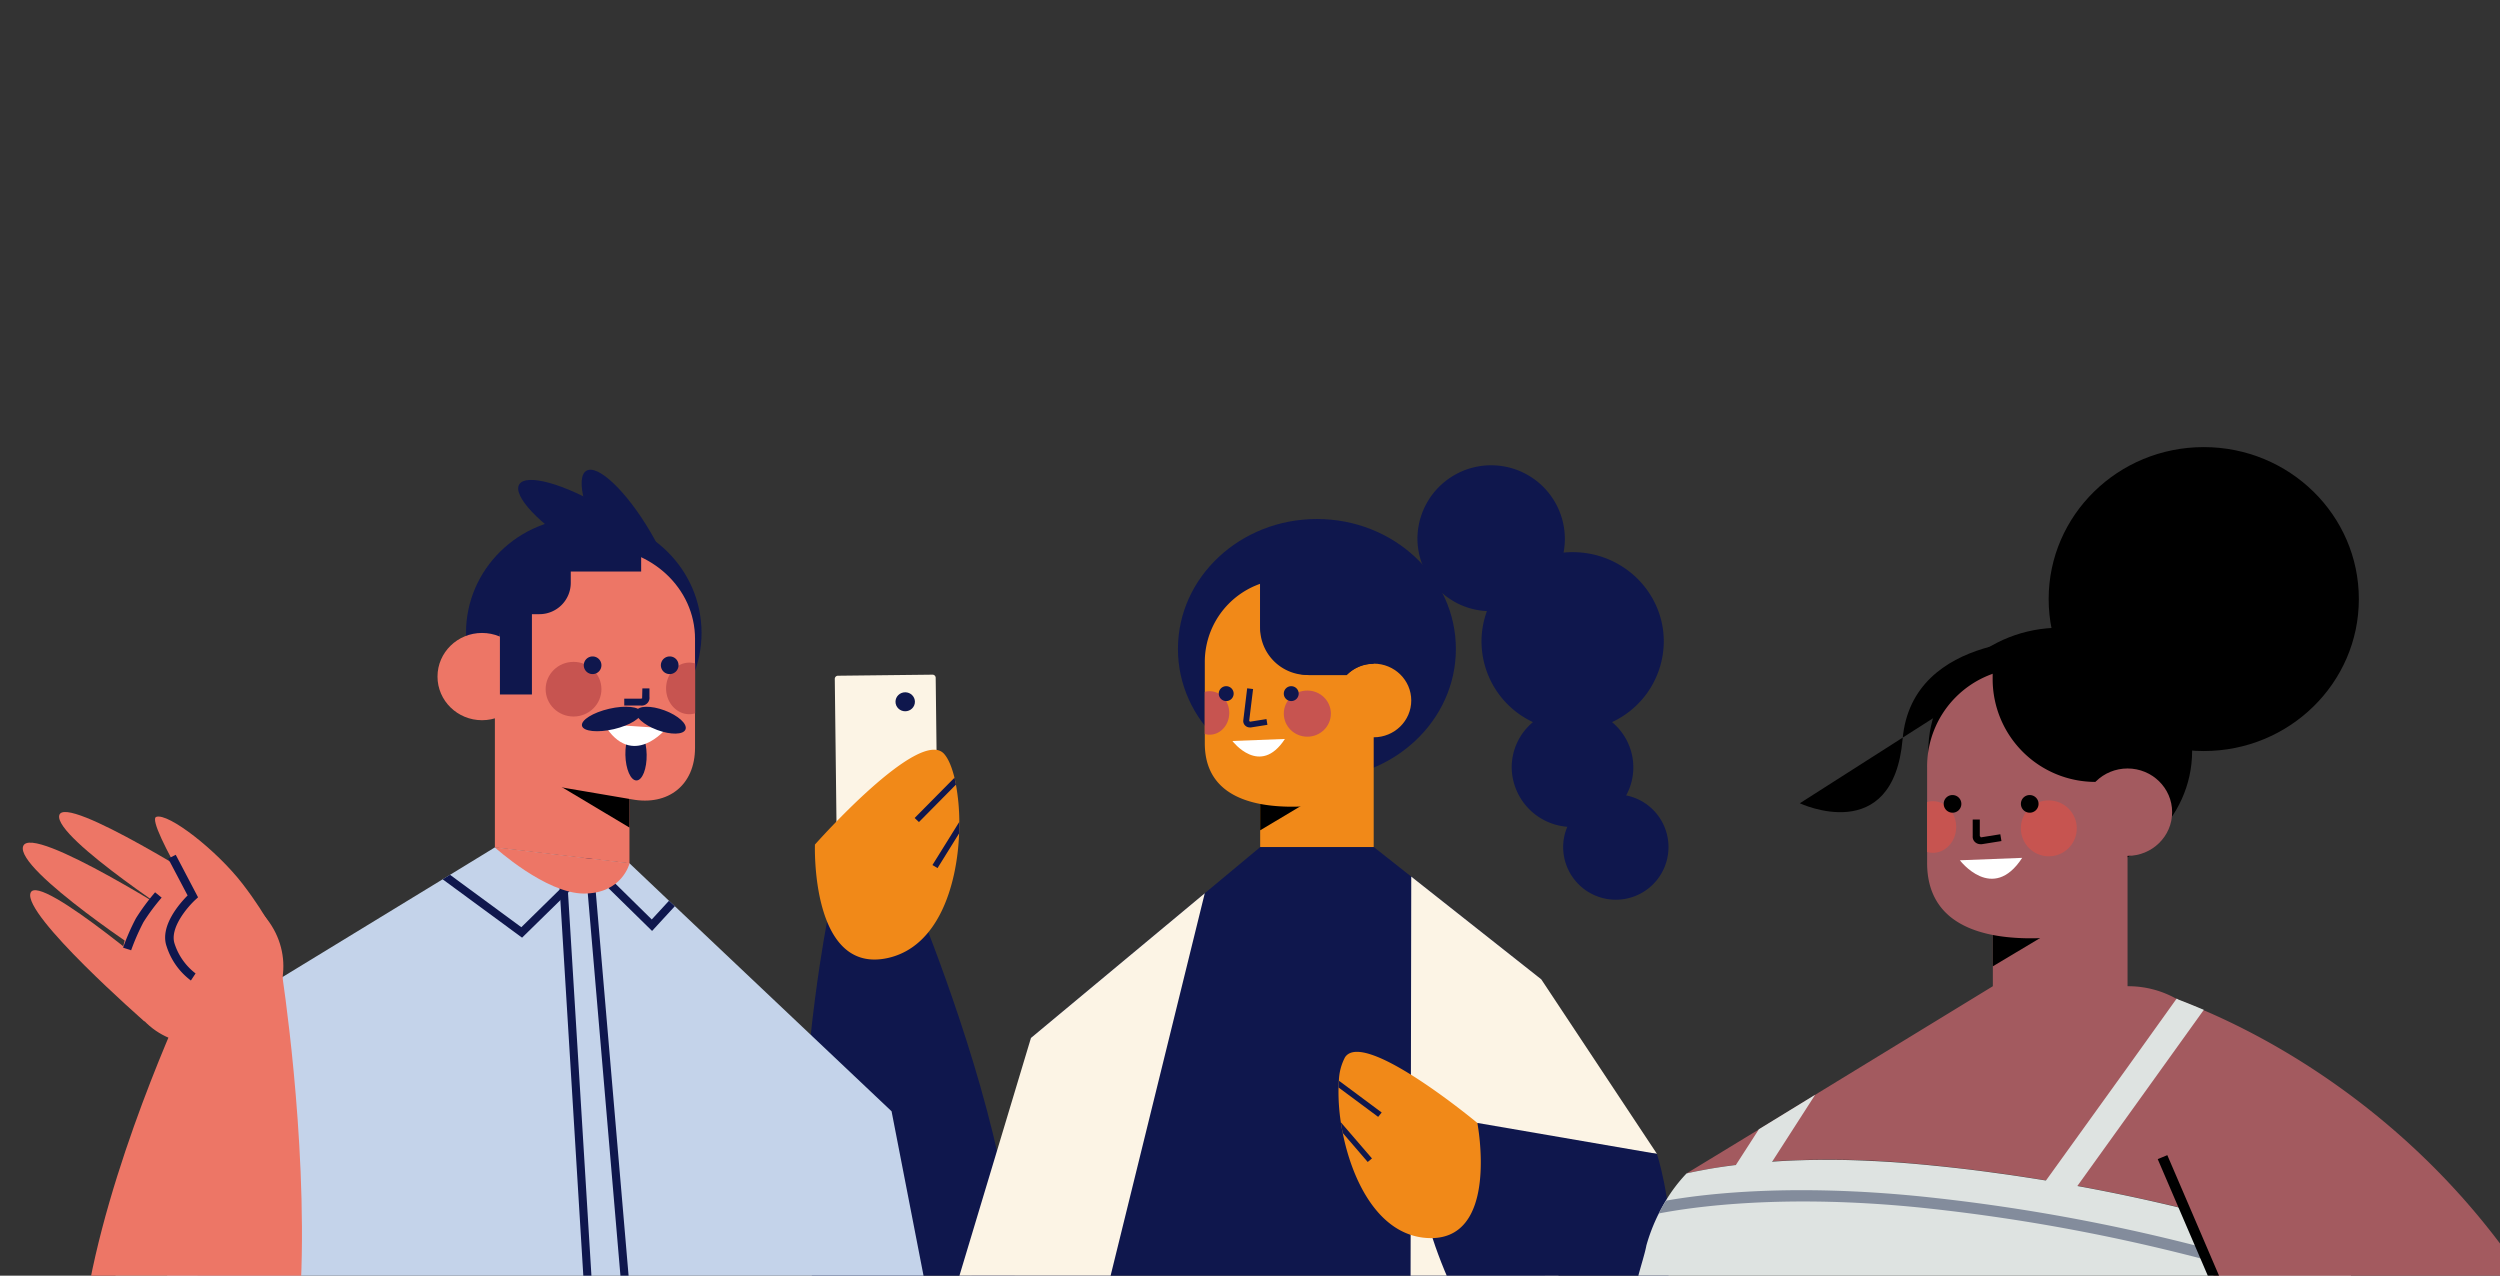 <svg xmlns="http://www.w3.org/2000/svg" xmlns:xlink="http://www.w3.org/1999/xlink" width="780" height="398" viewBox="0 0 780 398">
  <rect x="0" y="0" width="780" height="398" fill="#333333" stroke="none"/>
  <defs>
    <clipPath id="clip-path">
      <rect id="Retângulo_1730" data-name="Retângulo 1730" width="780" height="398" transform="translate(0 0.474)" fill="none"/>
    </clipPath>
    <clipPath id="clip-path-2">
      <rect id="SVGID" width="302.307" height="296.223" fill="none"/>
    </clipPath>
    <clipPath id="clip-ilustra-destaque_g">
      <rect width="780" height="398"/>
    </clipPath>
  </defs>
  <g id="ilustra-destaque_g" clip-path="url(#clip-ilustra-destaque_g)">
    <g id="_.ilustra-destaque" data-name=".ilustra-destaque" transform="translate(0 -0.474)" clip-path="url(#clip-path)">
      <g id="Grupo_33551" data-name="Grupo 33551" transform="translate(234.764 104.341)" clip-path="url(#clip-path-2)">
        <path id="Caminho_8487" data-name="Caminho 8487" d="M400.92,133.62a23,23,0,0,1,46,0,22.275,22.275,0,0,1-.409,4.235q1.394-.133,2.82-.133c15.714,0,28.453,12.484,28.453,27.876a27.865,27.865,0,0,1-16.156,25.156,18.3,18.3,0,0,1,4.423,22.867,16.432,16.432,0,1,1-19.661,16.133,16.01,16.01,0,0,1,1.3-6.347,18.8,18.8,0,0,1-17.361-18.522,18.367,18.367,0,0,1,6.635-14.132A27.854,27.854,0,0,1,420.913,165.6a27.323,27.323,0,0,1,1.692-9.487A22.735,22.735,0,0,1,400.92,133.62Z" transform="translate(-193.447 -69.32)" fill="#0f174d"/>
        <ellipse id="Elipse_339" data-name="Elipse 339" cx="43.359" cy="40.548" rx="43.359" ry="40.548" transform="translate(132.753 58.064)" fill="#0f174d"/>
        <rect id="Retângulo_1726" data-name="Retângulo 1726" width="35.419" height="40.394" transform="translate(158.408 120.042)" fill="#f18918"/>
        <path id="Caminho_8488" data-name="Caminho 8488" d="M356.55,204.483l21.807-2.643L356.55,214.866Z" transform="translate(-198.142 -59.672)"/>
        <path id="Caminho_8489" data-name="Caminho 8489" d="M392.328,210.479V168.748a25.853,25.853,0,0,0-25.7-26.008h0a25.853,25.853,0,0,0-25.7,26.008v25.2C340.919,224.655,392.328,210.479,392.328,210.479Z" transform="translate(-199.795 -65.923)" fill="#f18918"/>
        <path id="Caminho_8490" data-name="Caminho 8490" d="M340.92,174.592v13.125a5.285,5.285,0,0,0,1.515.221c3.384,0,6.126-3.041,6.126-6.789s-2.742-6.789-6.126-6.789a5.287,5.287,0,0,0-1.515.232Z" transform="translate(-199.796 -62.578)" fill="#c75450"/>
        <path id="Caminho_8491" data-name="Caminho 8491" d="M35.43,35.55H14.7A14.7,14.7,0,0,1,0,20.855V0H35.386V35.55Z" transform="translate(158.396 71.167)" fill="#0f174d"/>
        <ellipse id="Elipse_340" data-name="Elipse 340" cx="11.722" cy="11.489" rx="11.722" ry="11.489" transform="translate(182.105 103.19)" fill="#f18918"/>
        <ellipse id="Elipse_341" data-name="Elipse 341" cx="7.343" cy="7.199" rx="7.343" ry="7.199" transform="translate(165.783 111.583)" fill="#c75450"/>
        <path id="Caminho_8492" data-name="Caminho 8492" d="M365.1,187.84l-16.388.63S357.313,199.8,365.1,187.84Z" transform="translate(-198.972 -61.153)" fill="#fff"/>
        <path id="Caminho_8493" data-name="Caminho 8493" d="M363.22,175.217a2.322,2.322,0,1,0,2.322-2.267,2.322,2.322,0,0,0-2.322,2.267Z" transform="translate(-197.437 -62.727)" fill="#0f174d"/>
        <path id="Caminho_8494" data-name="Caminho 8494" d="M344.87,175.217a2.322,2.322,0,1,0,2.322-2.267,2.322,2.322,0,0,0-2.322,2.267Z" transform="translate(-199.378 -62.727)" fill="#0f174d"/>
        <path id="Caminho_8495" data-name="Caminho 8495" d="M353.837,185.758a1.914,1.914,0,0,0,.354,0l5.131-.818-.3-1.791-5.142.818-.254-.243,1.217-9.952L353,173.55l-1.205,9.952a1.946,1.946,0,0,0,.619,1.7A2.057,2.057,0,0,0,353.837,185.758Z" transform="translate(-198.648 -62.664)" fill="#0f174d"/>
        <path id="Caminho_8496" data-name="Caminho 8496" d="M391.97,137.64v32.067a11.755,11.755,0,0,0-8.437,3.538H372.6a15.912,15.912,0,0,1-16.056-15.735V137.64Z" transform="translate(-198.144 -66.462)" fill="#0f174d"/>
        <path id="Caminho_8497" data-name="Caminho 8497" d="M458.092,485.845,252.61,451.621l43.425-173.727,71.513-59.534h35.486l52.216,41.245Z" transform="translate(-209.141 -57.925)" fill="#0f174d"/>
        <path id="Caminho_8498" data-name="Caminho 8498" d="M398.78,488.215l.442-261.535,40.561,32.045,36.094,54.459-33.108-3.107,10.373,178.139Z" transform="translate(-193.674 -57.045)" fill="#fcf4e5"/>
        <path id="Caminho_8499" data-name="Caminho 8499" d="M260.427,228.37s66.592,154.4,11.246,163.487C202.8,403.136,235.314,239.1,235.314,239.1Z" transform="translate(-211.782 -56.866)" fill="#0f174d"/>
        <path id="Caminho_8500" data-name="Caminho 8500" d="M267.614,220.974l-29.492.343a1,1,0,0,1-1.006-.962l-.586-49.339a.984.984,0,0,1,.984-.984l29.492-.332a.984.984,0,0,1,1.006.962l.586,49.328a.984.984,0,0,1-.984.984Z" transform="translate(-210.842 -63.071)" fill="#fcf4e5"/>
        <path id="Caminho_8501" data-name="Caminho 8501" d="M275.982,213.371c0,1.183,0,2.388-.066,3.6-.641,16.586-6.635,35.384-22.194,38.879-24.2,5.4-22.791-35.384-22.791-35.384s32.577-36.844,40.285-28.308c1.316,1.46,2.433,4.091,3.262,7.5.155.675.31,1.4.453,2.156A66.549,66.549,0,0,1,275.982,213.371Z" transform="translate(-211.436 -60.831)" fill="#f18918"/>
        <path id="Caminho_8502" data-name="Caminho 8502" d="M271.954,200.926,260.4,212.614l-1.338-1.272L271.5,198.77C271.655,199.445,271.81,200.13,271.954,200.926Z" transform="translate(-208.458 -59.997)" fill="#0f174d"/>
        <path id="Caminho_8503" data-name="Caminho 8503" d="M272.473,211.22c0,1.183,0,2.388-.066,3.6l-6.734,10.836-1.592-.951Z" transform="translate(-207.927 -58.68)" fill="#0f174d"/>
        <ellipse id="Elipse_342" data-name="Elipse 342" cx="3.03" cy="2.963" rx="3.03" ry="2.963" transform="translate(44.631 112.125)" fill="#0f174d"/>
        <path id="Caminho_8504" data-name="Caminho 8504" d="M351.177,231.38,293.443,465.846,243.98,452.577l52.968-176.06Z" transform="translate(-210.054 -56.548)" fill="#fcf4e5"/>
        <path id="Caminho_8505" data-name="Caminho 8505" d="M419.388,296.18l56.032,9.653s17.616,54.448-18.976,70.371S403.1,324.41,403.1,324.41Z" transform="translate(-193.217 -49.694)" fill="#0f174d"/>
        <path id="Caminho_8506" data-name="Caminho 8506" d="M379.38,298.1c.177,1.106.354,2.211.586,3.317,3.008,15.16,11.257,31.747,26.141,32.775,23.111,1.6,15.868-35.882,15.868-35.882s-35.386-29.446-41.291-20.49a16.783,16.783,0,0,0-1.913,7.364c-.055.652-.088,1.349-.111,2.057A62.911,62.911,0,0,0,379.38,298.1Z" transform="translate(-195.804 -51.815)" fill="#f18918"/>
        <path id="Caminho_8507" data-name="Caminho 8507" d="M378.66,286.367l12.363,9.178,1.106-1.36-13.27-9.874A11.271,11.271,0,0,0,378.66,286.367Z" transform="translate(-195.803 -50.949)" fill="#0f174d"/>
        <path id="Caminho_8508" data-name="Caminho 8508" d="M379.31,296c.177,1.106.354,2.211.586,3.317l7.8,9.067,1.327-1.106Z" transform="translate(-195.734 -49.713)" fill="#0f174d"/>
      </g>
      <path id="Caminho_8509" data-name="Caminho 8509" d="M50.193,274.63l9.222,72.616H33.34Z" transform="translate(2.422 52.368)" fill="#9dc5c6"/>
      <ellipse id="Elipse_343" data-name="Elipse 343" cx="36.746" cy="36.004" rx="36.746" ry="36.004" transform="translate(145.392 161.94)" fill="#0f174d"/>
      <ellipse id="Elipse_344" data-name="Elipse 344" cx="7.465" cy="26.738" rx="7.465" ry="26.738" transform="translate(158.144 158.014) rotate(-58.91)" fill="#0f174d"/>
      <ellipse id="Elipse_345" data-name="Elipse 345" cx="7.531" cy="26.484" rx="7.531" ry="26.484" transform="translate(176.464 151.173) rotate(-30.49)" fill="#0f174d"/>
      <path id="Caminho_8510" data-name="Caminho 8510" d="M48.626,280.562l85.49-52.17,2.3-1.4L150.4,218.44l28.143,3.317,2.554.3,11.312,1.338,12.319,11.688,1.825,1.7,67.632,63.991h0v.022l10.185,52.391H48.15Z" transform="translate(3.989 46.425)" fill="#c4d3ea"/>
      <path id="Caminho_8511" data-name="Caminho 8511" d="M125.89,227.574l24.781,18.212,15.935-15.613-1.692-1.659-.1-.1-2.2,2.156-.044.044-12.131,11.909L128.19,226.17Z" transform="translate(12.214 47.242)" fill="#0f174d"/>
      <path id="Caminho_8512" data-name="Caminho 8512" d="M170.64,228.1l2.267,2.234,13.59,13.335,7.1-7.718-1.825-1.7-5.374,5.838-11.346-11.168-2.621-2.576Z" transform="translate(16.95 47.26)" fill="#0f174d"/>
      <path id="Caminho_8513" data-name="Caminho 8513" d="M165.74,218.6l2.51-.265L179.784,353.2H177.24Z" transform="translate(16.431 46.413)" fill="#0f174d"/>
      <path id="Caminho_8514" data-name="Caminho 8514" d="M158.47,223.039l2.521-.2,7.94,129.883H166.4Z" transform="translate(15.662 46.89)" fill="#0f174d"/>
      <path id="Caminho_8515" data-name="Caminho 8515" d="M182.618,227.983,140.63,223.03V175.15h41.988Z" transform="translate(13.774 41.846)" fill="#ed7666"/>
      <path id="Caminho_8516" data-name="Caminho 8516" d="M181.074,202l-25.854-3.14,25.854,15.459Z" transform="translate(15.318 44.354)"/>
      <path id="Caminho_8517" data-name="Caminho 8517" d="M183.225,212.395,142,205.373V162.314c0-15.735,13.635-28.484,30.465-28.484h0c16.819,0,30.465,12.749,30.465,28.484V196.25C202.952,208.027,194.46,214.484,183.225,212.395Z" transform="translate(13.919 37.476)" fill="#ed7666"/>
      <path id="Caminho_8518" data-name="Caminho 8518" d="M180.613,185c-1.836,0-3.251,3.66-3.163,8.105s1.648,8.017,3.472,7.984,3.251-3.66,3.163-8.105S182.482,184.934,180.613,185Z" transform="translate(17.67 42.888)" fill="#0f174d"/>
      <path id="Caminho_8519" data-name="Caminho 8519" d="M198,166.565v15.558a6.193,6.193,0,0,1-1.8.276c-4,0-7.265-3.616-7.265-8.05s3.262-8.05,7.265-8.05a6.633,6.633,0,0,1,1.8.265Z" transform="translate(18.885 40.91)" fill="#c75450"/>
      <ellipse id="Elipse_346" data-name="Elipse 346" cx="13.889" cy="13.612" rx="13.889" ry="13.612" transform="translate(136.501 197.955)" fill="#ed7666"/>
      <ellipse id="Elipse_347" data-name="Elipse 347" cx="8.703" cy="8.525" rx="8.703" ry="8.525" transform="translate(170.239 206.978)" fill="#c75450"/>
      <path id="Caminho_8520" data-name="Caminho 8520" d="M171.45,183.7l19.407,1.272S180.263,198.13,171.45,183.7Z" transform="translate(17.035 42.75)" fill="#fff"/>
      <path id="Caminho_8521" data-name="Caminho 8521" d="M171.217,167.258a2.753,2.753,0,1,1-2.753-2.7A2.753,2.753,0,0,1,171.217,167.258Z" transform="translate(16.428 40.726)" fill="#0f174d"/>
      <path id="Caminho_8522" data-name="Caminho 8522" d="M192.967,167.258a2.753,2.753,0,1,1-2.742-2.7A2.72,2.72,0,0,1,192.967,167.258Z" transform="translate(18.729 40.726)" fill="#0f174d"/>
      <path id="Caminho_8523" data-name="Caminho 8523" d="M182.637,178.943a2.488,2.488,0,0,0,1.626-.686,2.367,2.367,0,0,0,.73-2.024V173.58h-2.212l-.077,3.129h-.088l-.321.066H177.13v2.156h5.164a1.235,1.235,0,0,0,.343.011Z" transform="translate(17.636 41.68)" fill="#0f174d"/>
      <path id="Caminho_8524" data-name="Caminho 8524" d="M140.63,218.45l42.021,4.954s-2.311,9.432-14.232,9.432S140.63,218.45,140.63,218.45Z" transform="translate(13.774 46.426)" fill="#ed7666"/>
      <ellipse id="Elipse_348" data-name="Elipse 348" cx="3.262" cy="8.194" rx="3.262" ry="8.194" transform="translate(197.388 225.367) rotate(-69.54)" fill="#0f174d"/>
      <path id="Caminho_8525" data-name="Caminho 8525" d="M165.213,184.711c.42,1.747,4.9,2.212,9.952,1.028s8.847-3.561,8.448-5.308-4.9-2.212-9.952-1.039S164.793,182.952,165.213,184.711Z" transform="translate(16.372 42.226)" fill="#0f174d"/>
      <rect id="Retângulo_1727" data-name="Retângulo 1727" width="9.985" height="43.003" transform="translate(155.974 174.148)" fill="#0f174d"/>
      <path id="Caminho_8526" data-name="Caminho 8526" d="M6.126,22.889H0V0H15.9V13.114a9.775,9.775,0,0,1-9.775,9.775Z" transform="translate(162.178 169.205)" fill="#0f174d"/>
      <rect id="Retângulo_1728" data-name="Retângulo 1728" width="26.23" height="9.587" transform="translate(173.811 169.205)" fill="#0f174d"/>
      <path id="Caminho_8527" data-name="Caminho 8527" d="M184.017,136.4s9.211,4.313,13.1,12l-3.406,12.44-21.851-.553L162,141.044h21.973Z" transform="translate(16.035 37.748)" fill="none"/>
      <path id="Caminho_8528" data-name="Caminho 8528" d="M67.387,233.119s-48.092-30.7-49.673-23.6S58.95,244.188,58.95,244.188Z" transform="translate(0.764 45.369)" fill="#ed7666"/>
      <path id="Caminho_8529" data-name="Caminho 8529" d="M55.114,261.658S12.2,224.56,9.632,231.349s35.53,40.106,35.53,40.106Z" transform="translate(-0.1 47.702)" fill="#ed7666"/>
      <path id="Caminho_8530" data-name="Caminho 8530" d="M41.36,270.286c8.946,10.571,24.427,10.66,35.231,2.444s12.308-23.453,3.317-34.024-24.914-12.484-35.718-4.213S32.414,259.715,41.36,270.286Z" transform="translate(2.629 47.578)" fill="#ed7666"/>
      <path id="Caminho_8531" data-name="Caminho 8531" d="M59.138,242.323s-49.01-31.481-51.6-24.106,40.915,35.705,40.915,35.705Z" transform="translate(-0.32 46.283)" fill="#ed7666"/>
      <path id="Caminho_8532" data-name="Caminho 8532" d="M83.345,248.985s-3.019-7.475-11.2-18.135S48.81,208.48,45.117,209.84s20.524,39.94,20.524,39.94Z" transform="translate(3.627 45.504)" fill="#ed7666"/>
      <path id="Caminho_8533" data-name="Caminho 8533" d="M55.629,259.753l1.46-2.212a19.03,19.03,0,0,1-6.513-9.178c-1.747-4.954,4.136-11.71,6.557-13.9l.73-.675L50.9,220.52l-2.355,1.194,6.06,11.5c-2.212,2.212-8.847,9.532-6.524,15.956A21.363,21.363,0,0,0,55.629,259.753Z" transform="translate(3.929 46.645)" fill="#0f174d"/>
      <path id="Caminho_8534" data-name="Caminho 8534" d="M38.24,249.2a69.862,69.862,0,0,1,3.848-8.791,63.925,63.925,0,0,1,5.673-7.641l-2.046-1.659a67.828,67.828,0,0,0-5.982,8.116,68.162,68.162,0,0,0-4,9.156Z" transform="translate(2.674 47.765)" fill="#0f174d"/>
      <path id="Caminho_8535" data-name="Caminho 8535" d="M57.89,258.229l28.331-4.589s7.962,50.865,6,96.765H26.33C34.878,306.252,57.89,258.229,57.89,258.229Z" transform="translate(1.68 50.148)" fill="#ed7666"/>
      <path id="Caminho_8536" data-name="Caminho 8536" d="M588.97,159.725s-45.15-2.621-48.092,31.16-32.069,20-32.069,20Z" transform="translate(52.733 40.21)"/>
      <ellipse id="Elipse_349" data-name="Elipse 349" cx="48.39" cy="47.415" rx="48.39" ry="47.415" transform="translate(639.181 139.969)"/>
      <ellipse id="Elipse_350" data-name="Elipse 350" cx="41.158" cy="38.492" rx="41.158" ry="38.492" transform="translate(601.628 196.318)"/>
      <path id="União_10" data-name="União 10" d="M0,18.422l30.864,43.49a55.446,55.446,0,0,0,7.276,8.459A35.487,35.487,0,0,0,44.7,75.38a5.982,5.982,0,0,0,.6.332A30.566,30.566,0,0,0,60.6,79.67v47.935h42.032V79.67h0l55.412-33.858,17.561-10.8L198.128,21.3c-4.423.984-9.531,1.9-15.348,2.632q-5.275.663-11.357,1.106a289.671,289.671,0,0,1-44.741-.742c-14.309-1.26-28-3.1-40.66-5.2q-4.988-.818-9.776-1.691c-12.485-2.289-23.786-4.777-33.5-7.144C20.3,4.788,6.436,0,6.436,0Z" transform="translate(724.396 387.848) rotate(180)" fill="#a35a5f"/>
      <path id="Caminho_8538" data-name="Caminho 8538" d="M563.27,241.14,589.146,238,563.27,253.47Z" transform="translate(58.495 48.493)"/>
      <path id="Caminho_8539" data-name="Caminho 8539" d="M605.727,248.292V198.743a30.686,30.686,0,0,0-30.5-30.873h0a30.686,30.686,0,0,0-30.5,30.873V228.6C544.719,265.078,605.727,248.292,605.727,248.292Z" transform="translate(56.533 41.076)" fill="#a35a5f"/>
      <path id="Caminho_8540" data-name="Caminho 8540" d="M544.72,205.665v15.58a6.634,6.634,0,0,0,1.8.265c4.014,0,7.276-3.616,7.276-8.05s-3.262-8.061-7.276-8.061A6.635,6.635,0,0,0,544.72,205.665Z" transform="translate(56.532 45.046)" fill="#c75450"/>
      <path id="Caminho_8541" data-name="Caminho 8541" d="M42.1,42.218H32.069A32.068,32.068,0,0,1,0,10.151V0H42.021V42.218Z" transform="translate(621.709 202.212)"/>
      <ellipse id="Elipse_351" data-name="Elipse 351" cx="13.911" cy="13.634" rx="13.911" ry="13.634" transform="translate(649.886 240.239)" fill="#a35a5f"/>
      <path id="Caminho_8542" data-name="Caminho 8542" d="M571.19,213.727a8.714,8.714,0,1,0,8.714-8.537,8.625,8.625,0,0,0-8.714,8.537Z" transform="translate(59.333 45.023)" fill="#c75450"/>
      <path id="Caminho_8543" data-name="Caminho 8543" d="M573.41,221.39l-19.44.752S564.177,235.6,573.41,221.39Z" transform="translate(57.511 46.737)" fill="#fff"/>
      <path id="Caminho_8544" data-name="Caminho 8544" d="M571.19,206.368a2.753,2.753,0,1,0,2.754-2.7,2.72,2.72,0,0,0-2.754,2.7Z" transform="translate(59.333 44.863)"/>
      <path id="Caminho_8545" data-name="Caminho 8545" d="M549.41,206.368a2.753,2.753,0,1,0,2.753-2.7,2.72,2.72,0,0,0-2.753,2.7Z" transform="translate(57.028 44.863)"/>
      <path id="Caminho_8546" data-name="Caminho 8546" d="M560.057,218.265a2.446,2.446,0,0,0,.409,0l6.093-.973-.354-2.123-6.093.973v-.066l-.31-.354V210.58h-2.212v5.153a2.278,2.278,0,0,0,.752,1.9A2.488,2.488,0,0,0,560.057,218.265Z" transform="translate(57.893 45.593)"/>
      <path id="Caminho_8547" data-name="Caminho 8547" d="M685.719,326.559v58.793a202.172,202.172,0,0,1-20.159,6.325l-1.482.376-1.7.409A204.579,204.579,0,0,1,614.6,398.08c-55.29,0-115.447-10.626-151.717-46.155-2.411-2.366,2.09-13.579,2.986-18.61a55.614,55.614,0,0,1,3.859-9.952c.686-1.382,1.438-2.742,2.212-4.047a49.238,49.238,0,0,1,6.358-8.371l.122-.122,1.006-.221,2.068-.431,1.272-.243,1.858-.354c1.681-.3,3.439-.586,5.275-.851l.763-.111,2.82-.376h.288c.674-.077,1.349-.166,2.035-.232q4.423-.509,9.311-.84c5.839-.409,12.23-.608,19.23-.553,3.948,0,8.072.144,12.4.365h.232l2.477.133,2.687.166c2.51.166,5.1.365,7.741.6,2.09.188,4.18.376,6.237.6,1.017.089,2.046.2,3.074.31l2.433.265q5.728.63,11.257,1.382l3,.409c5.021.686,9.952,1.449,14.663,2.212l2.477.409q3.716.63,7.3,1.294c7.276,1.327,14.154,2.731,20.557,4.136,3.826.852,7.5,1.7,10.959,2.532l1.979.476,1.968.475,1.648.409.486.122,1.106.287c.962.243,1.924.487,2.842.741l2.709.7,4.357,1.172,1.559.431.785.221.774.21,2.377.674,1.426.409.686.2.686.2,4.047,1.194,1.106.332.243.077.929.288h.077l2.466.763h.144l.365.122,1.106.354.509.166c1.272.409,1.935.641,1.935.641l6.436-18.4Z" transform="translate(47.799 55.749)" fill="#dee3e1"/>
      <path id="Caminho_8548" data-name="Caminho 8548" d="M469,322.425c11.113-2.145,39.29-6.115,81.62-1.836A586.991,586.991,0,0,1,650.873,339.94l1.106-3.317a586.838,586.838,0,0,0-100.972-19.495c-39.809-4.036-66.846-.984-79.729,1.294A45.683,45.683,0,0,0,469,322.425Z" transform="translate(48.52 56.654)" fill="#838c9c"/>
      <path id="Caminho_8549" data-name="Caminho 8549" d="M730.237,356.117a201.562,201.562,0,0,1-79.11,40.581l-1.482.376-23.355-54.238-1.769-4.1-5.109-11.854h0l-6.933-16.144-7.2-16.752c-.1-.243-.21-.5-.3-.741-1.46-3.439-2.743-6.845-3.749-10.085-5.208-16.465-3.782-28.75,13.956-22.259.542.2,1.106.387,1.6.6l.674.254c2.576.973,5.186,2.035,7.873,3.185C659.543,279.6,701.464,308.745,730.237,356.117Z" transform="translate(62.232 50.729)" fill="#a35a5f"/>
      <path id="Caminho_8550" data-name="Caminho 8550" d="M649.942,391.818l-1.482.376-1.7.409-23.686-55.178-1.758-4.091-5.065-11.776h0l-6.458-15.049,1.5-.619,1.493-.619,7.409,17.25h0l5.087,11.876,1.77,4.125Z" transform="translate(63.417 55.608)"/>
      <path id="Caminho_8551" data-name="Caminho 8551" d="M578,318.3l7.354,5.075,2.764-3.859,19.064-26.538,19.042-26.538,1.316-1.836c-2.687-1.106-5.3-2.211-7.873-3.174a6.081,6.081,0,0,0-.6-.332l-.066.088-15.57,21.75-25.113,34.887Z" transform="translate(60.053 50.937)" fill="#dee3e1"/>
      <path id="Caminho_8552" data-name="Caminho 8552" d="M490.63,310.4l7.619,4.688,3.914-6.071,13.358-20.777-17.538,10.737-7.177,11.135Z" transform="translate(50.808 53.807)" fill="#dee3e1"/>
    </g>
  </g>
</svg>
